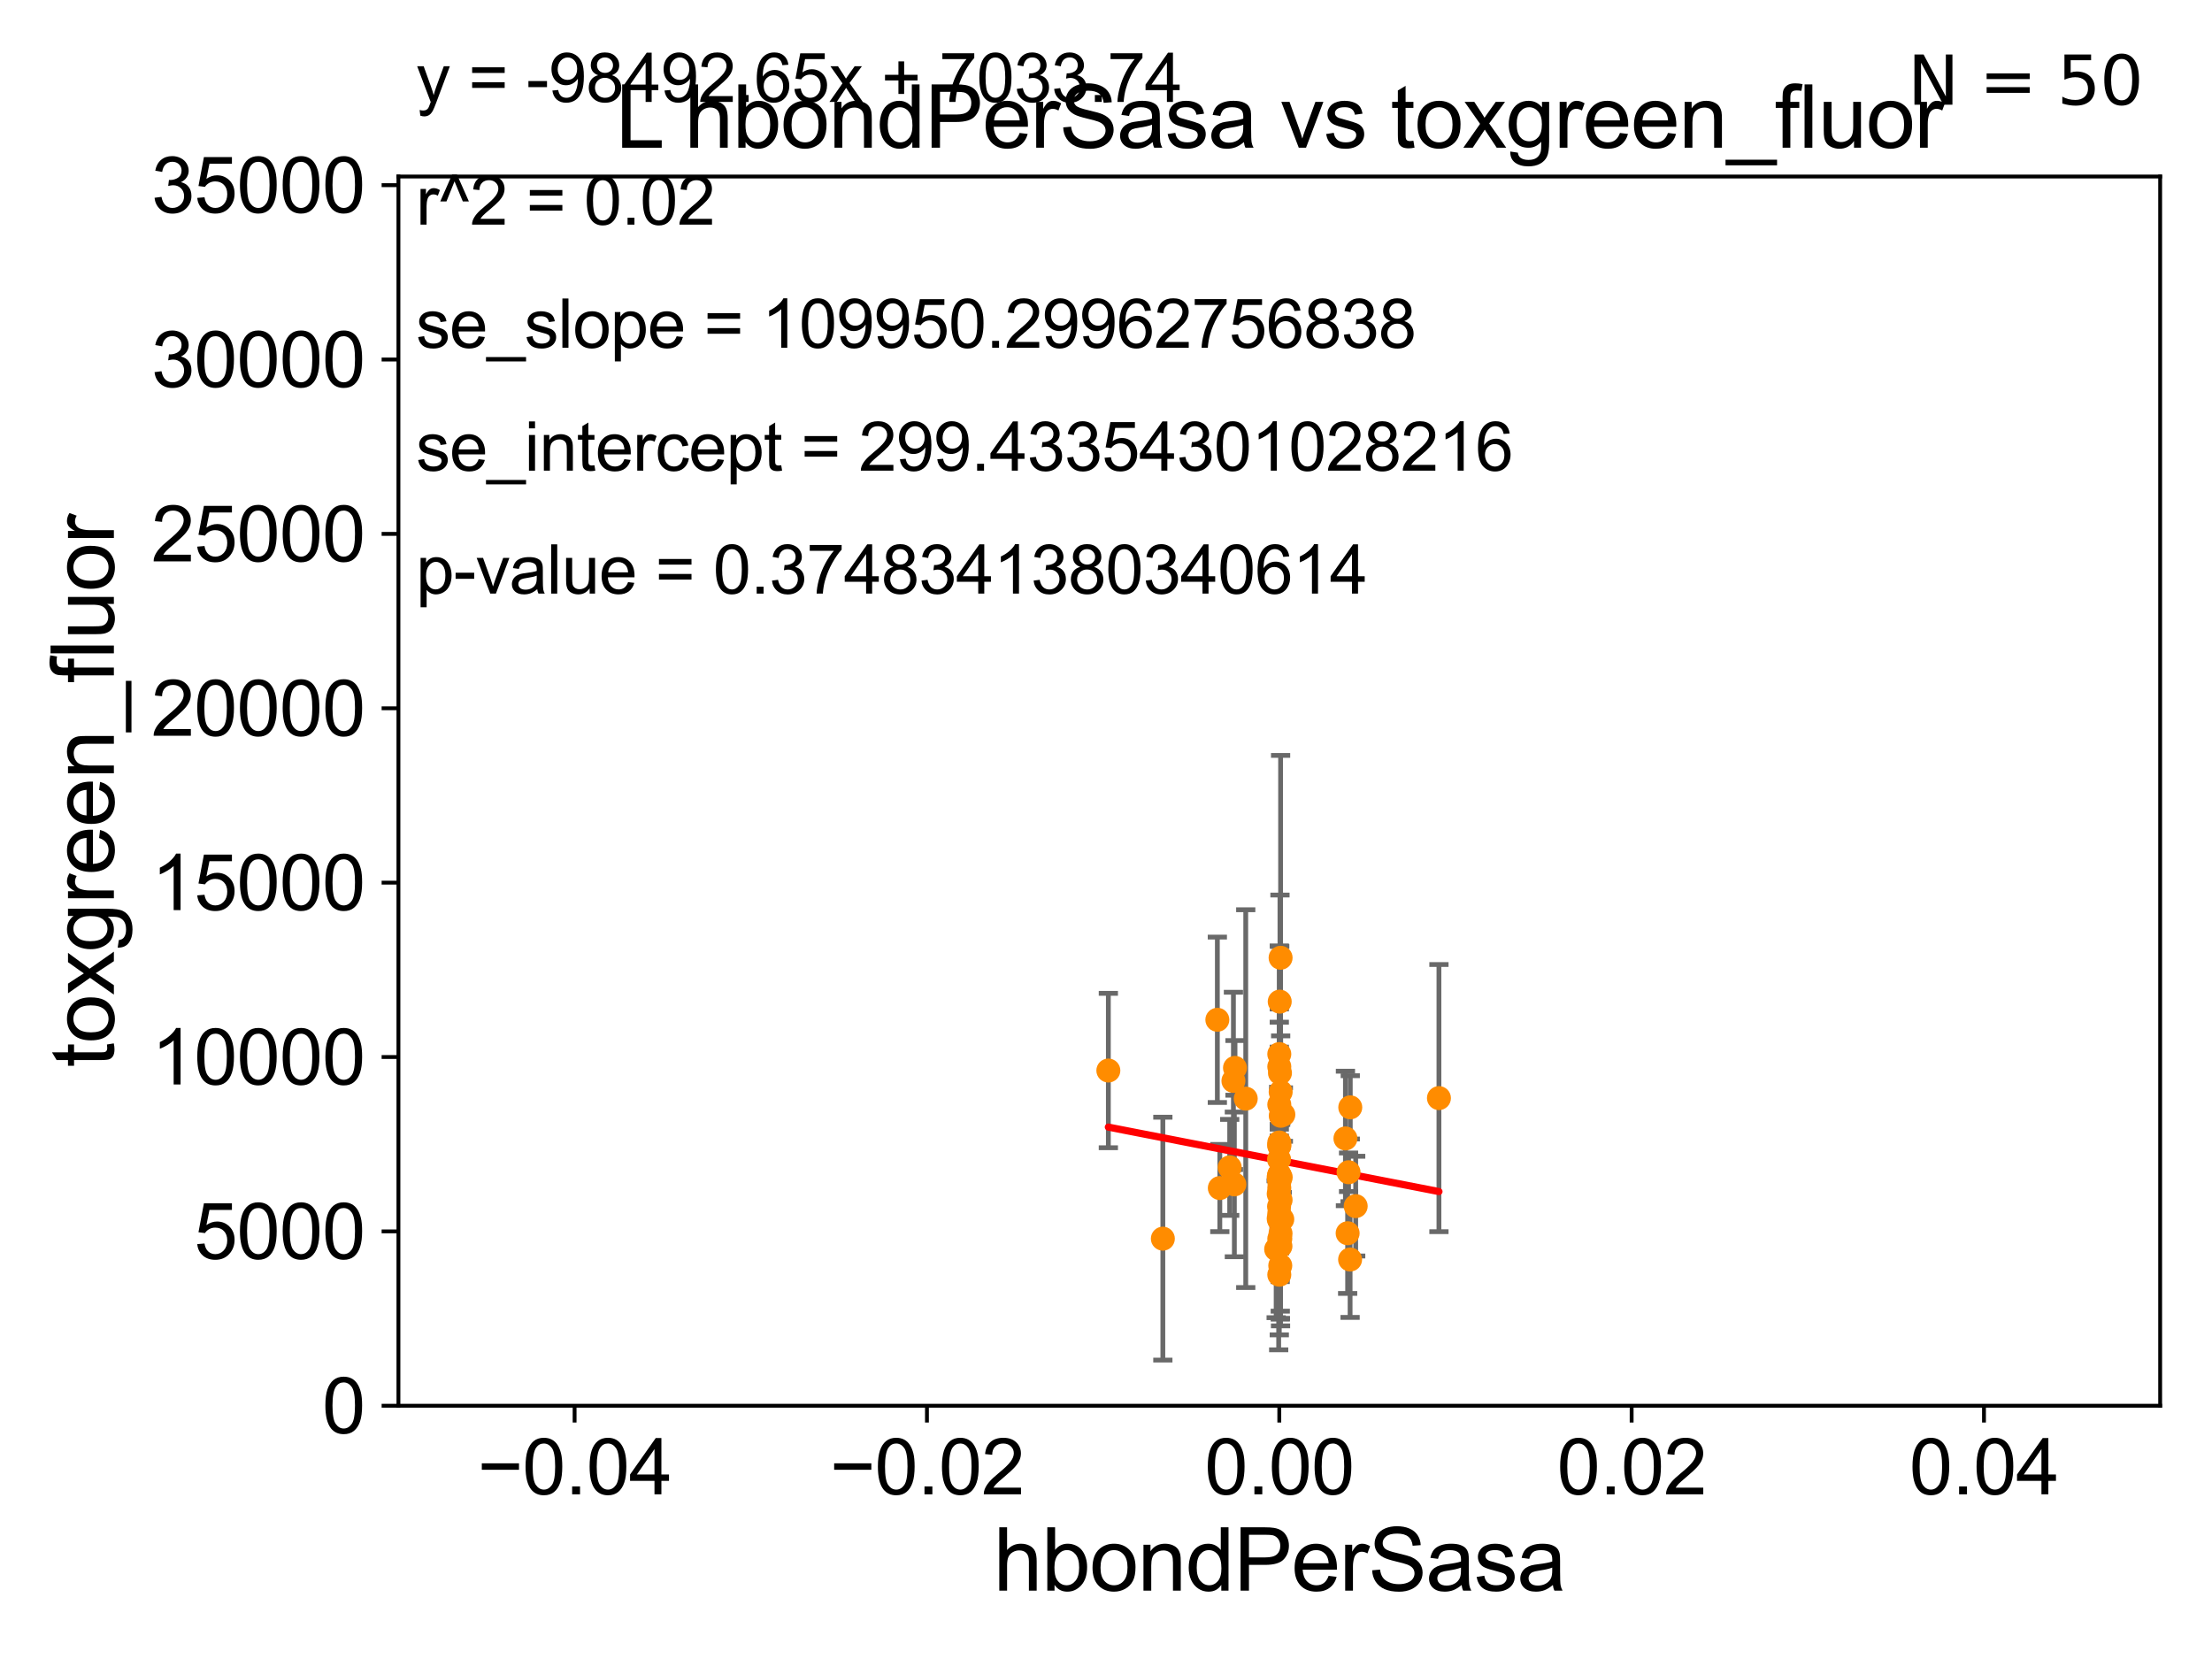 <?xml version="1.0" encoding="utf-8" standalone="no"?>
<!DOCTYPE svg PUBLIC "-//W3C//DTD SVG 1.1//EN"
  "http://www.w3.org/Graphics/SVG/1.1/DTD/svg11.dtd">
<svg xmlns:xlink="http://www.w3.org/1999/xlink" width="460.8pt" height="345.6pt" viewBox="0 0 460.8 345.6" xmlns="http://www.w3.org/2000/svg" version="1.1">
 <defs>
  <style type="text/css">*{stroke-linejoin: round; stroke-linecap: butt}</style>
 </defs>
 <g id="figure_1">
  <g id="patch_1">
   <path d="M 0 345.6 
L 460.8 345.6 
L 460.8 0 
L 0 0 
z
" style="fill: #ffffff"/>
  </g>
  <g id="axes_1">
   <g id="patch_2">
    <path d="M 83 292.84 
L 450 292.84 
L 450 36.775 
L 83 36.775 
z
" style="fill: #ffffff"/>
   </g>
   <g id="PathCollection_1">
    <defs>
     <path id="m0b1267617d" d="M 0 1.118 
C 0.297 1.118 0.581 1 0.791 0.791 
C 1 0.581 1.118 0.297 1.118 0 
C 1.118 -0.297 1 -0.581 0.791 -0.791 
C 0.581 -1 0.297 -1.118 0 -1.118 
C -0.297 -1.118 -0.581 -1 -0.791 -0.791 
C -1 -0.581 -1.118 -0.297 -1.118 0 
C -1.118 0.297 -1 0.581 -0.791 0.791 
C -0.581 1 -0.297 1.118 0 1.118 
z
" style="stroke: #ff8c00"/>
    </defs>
    <g clip-path="url(#p9adcf68c7f)">
     <use xlink:href="#m0b1267617d" x="266.685" y="254.027" style="fill: #ff8c00; stroke: #ff8c00"/>
     <use xlink:href="#m0b1267617d" x="266.368" y="245.252" style="fill: #ff8c00; stroke: #ff8c00"/>
     <use xlink:href="#m0b1267617d" x="253.596" y="212.437" style="fill: #ff8c00; stroke: #ff8c00"/>
     <use xlink:href="#m0b1267617d" x="266.588" y="208.655" style="fill: #ff8c00; stroke: #ff8c00"/>
     <use xlink:href="#m0b1267617d" x="254.11" y="247.494" style="fill: #ff8c00; stroke: #ff8c00"/>
     <use xlink:href="#m0b1267617d" x="266.504" y="244.695" style="fill: #ff8c00; stroke: #ff8c00"/>
     <use xlink:href="#m0b1267617d" x="266.805" y="232.438" style="fill: #ff8c00; stroke: #ff8c00"/>
     <use xlink:href="#m0b1267617d" x="266.704" y="263.658" style="fill: #ff8c00; stroke: #ff8c00"/>
     <use xlink:href="#m0b1267617d" x="266.5" y="265.544" style="fill: #ff8c00; stroke: #ff8c00"/>
     <use xlink:href="#m0b1267617d" x="266.733" y="259.608" style="fill: #ff8c00; stroke: #ff8c00"/>
     <use xlink:href="#m0b1267617d" x="280.93" y="244.201" style="fill: #ff8c00; stroke: #ff8c00"/>
     <use xlink:href="#m0b1267617d" x="266.787" y="227.469" style="fill: #ff8c00; stroke: #ff8c00"/>
     <use xlink:href="#m0b1267617d" x="266.5" y="230.111" style="fill: #ff8c00; stroke: #ff8c00"/>
     <use xlink:href="#m0b1267617d" x="266.5" y="247.463" style="fill: #ff8c00; stroke: #ff8c00"/>
     <use xlink:href="#m0b1267617d" x="266.641" y="223.517" style="fill: #ff8c00; stroke: #ff8c00"/>
     <use xlink:href="#m0b1267617d" x="266.772" y="199.519" style="fill: #ff8c00; stroke: #ff8c00"/>
     <use xlink:href="#m0b1267617d" x="280.738" y="256.906" style="fill: #ff8c00; stroke: #ff8c00"/>
     <use xlink:href="#m0b1267617d" x="256.945" y="225.169" style="fill: #ff8c00; stroke: #ff8c00"/>
     <use xlink:href="#m0b1267617d" x="281.286" y="230.683" style="fill: #ff8c00; stroke: #ff8c00"/>
     <use xlink:href="#m0b1267617d" x="266.5" y="238.707" style="fill: #ff8c00; stroke: #ff8c00"/>
     <use xlink:href="#m0b1267617d" x="266.71" y="258.039" style="fill: #ff8c00; stroke: #ff8c00"/>
     <use xlink:href="#m0b1267617d" x="266.5" y="238" style="fill: #ff8c00; stroke: #ff8c00"/>
     <use xlink:href="#m0b1267617d" x="257.14" y="246.729" style="fill: #ff8c00; stroke: #ff8c00"/>
     <use xlink:href="#m0b1267617d" x="281.251" y="262.381" style="fill: #ff8c00; stroke: #ff8c00"/>
     <use xlink:href="#m0b1267617d" x="282.415" y="251.259" style="fill: #ff8c00; stroke: #ff8c00"/>
     <use xlink:href="#m0b1267617d" x="280.279" y="237.16" style="fill: #ff8c00; stroke: #ff8c00"/>
     <use xlink:href="#m0b1267617d" x="256.169" y="243.186" style="fill: #ff8c00; stroke: #ff8c00"/>
     <use xlink:href="#m0b1267617d" x="266.5" y="246.213" style="fill: #ff8c00; stroke: #ff8c00"/>
     <use xlink:href="#m0b1267617d" x="266.377" y="248.698" style="fill: #ff8c00; stroke: #ff8c00"/>
     <use xlink:href="#m0b1267617d" x="259.51" y="228.867" style="fill: #ff8c00; stroke: #ff8c00"/>
     <use xlink:href="#m0b1267617d" x="299.757" y="228.754" style="fill: #ff8c00; stroke: #ff8c00"/>
     <use xlink:href="#m0b1267617d" x="266.771" y="249.974" style="fill: #ff8c00; stroke: #ff8c00"/>
     <use xlink:href="#m0b1267617d" x="266.5" y="258.081" style="fill: #ff8c00; stroke: #ff8c00"/>
     <use xlink:href="#m0b1267617d" x="267.346" y="232.181" style="fill: #ff8c00; stroke: #ff8c00"/>
     <use xlink:href="#m0b1267617d" x="242.243" y="258.035" style="fill: #ff8c00; stroke: #ff8c00"/>
     <use xlink:href="#m0b1267617d" x="266.452" y="251.34" style="fill: #ff8c00; stroke: #ff8c00"/>
     <use xlink:href="#m0b1267617d" x="266.5" y="238.555" style="fill: #ff8c00; stroke: #ff8c00"/>
     <use xlink:href="#m0b1267617d" x="266.5" y="252.795" style="fill: #ff8c00; stroke: #ff8c00"/>
     <use xlink:href="#m0b1267617d" x="266.5" y="222.208" style="fill: #ff8c00; stroke: #ff8c00"/>
     <use xlink:href="#m0b1267617d" x="230.89" y="223.011" style="fill: #ff8c00; stroke: #ff8c00"/>
     <use xlink:href="#m0b1267617d" x="266.443" y="241.519" style="fill: #ff8c00; stroke: #ff8c00"/>
     <use xlink:href="#m0b1267617d" x="266.5" y="254.221" style="fill: #ff8c00; stroke: #ff8c00"/>
     <use xlink:href="#m0b1267617d" x="266.5" y="219.585" style="fill: #ff8c00; stroke: #ff8c00"/>
     <use xlink:href="#m0b1267617d" x="266.795" y="245.247" style="fill: #ff8c00; stroke: #ff8c00"/>
     <use xlink:href="#m0b1267617d" x="266.373" y="253.843" style="fill: #ff8c00; stroke: #ff8c00"/>
     <use xlink:href="#m0b1267617d" x="266.5" y="244.726" style="fill: #ff8c00; stroke: #ff8c00"/>
     <use xlink:href="#m0b1267617d" x="257.273" y="222.462" style="fill: #ff8c00; stroke: #ff8c00"/>
     <use xlink:href="#m0b1267617d" x="267.121" y="253.998" style="fill: #ff8c00; stroke: #ff8c00"/>
     <use xlink:href="#m0b1267617d" x="265.847" y="260.235" style="fill: #ff8c00; stroke: #ff8c00"/>
     <use xlink:href="#m0b1267617d" x="266.759" y="256.952" style="fill: #ff8c00; stroke: #ff8c00"/>
    </g>
   </g>
   <g id="matplotlib.axis_1">
    <g id="xtick_1">
     <g id="line2d_1">
      <defs>
       <path id="mde9425eb9d" d="M 0 0 
L 0 3.5 
" style="stroke: #000000; stroke-width: 0.8"/>
      </defs>
      <g>
       <use xlink:href="#mde9425eb9d" x="119.7" y="292.84" style="stroke: #000000; stroke-width: 0.8"/>
      </g>
     </g>
     <g id="text_1">
      <!-- −0.04 -->
      <g transform="translate(99.459 311.293)scale(0.16 -0.16)">
       <defs>
        <path id="ArialMT-2212" d="M 3381 1997 
L 356 1997 
L 356 2522 
L 3381 2522 
L 3381 1997 
z
" transform="scale(0.016)"/>
        <path id="ArialMT-30" d="M 266 2259 
Q 266 3072 433 3567 
Q 600 4063 929 4331 
Q 1259 4600 1759 4600 
Q 2128 4600 2406 4451 
Q 2684 4303 2865 4023 
Q 3047 3744 3150 3342 
Q 3253 2941 3253 2259 
Q 3253 1453 3087 958 
Q 2922 463 2592 192 
Q 2263 -78 1759 -78 
Q 1097 -78 719 397 
Q 266 969 266 2259 
z
M 844 2259 
Q 844 1131 1108 757 
Q 1372 384 1759 384 
Q 2147 384 2411 759 
Q 2675 1134 2675 2259 
Q 2675 3391 2411 3762 
Q 2147 4134 1753 4134 
Q 1366 4134 1134 3806 
Q 844 3388 844 2259 
z
" transform="scale(0.016)"/>
        <path id="ArialMT-2e" d="M 581 0 
L 581 641 
L 1222 641 
L 1222 0 
L 581 0 
z
" transform="scale(0.016)"/>
        <path id="ArialMT-34" d="M 2069 0 
L 2069 1097 
L 81 1097 
L 81 1613 
L 2172 4581 
L 2631 4581 
L 2631 1613 
L 3250 1613 
L 3250 1097 
L 2631 1097 
L 2631 0 
L 2069 0 
z
M 2069 1613 
L 2069 3678 
L 634 1613 
L 2069 1613 
z
" transform="scale(0.016)"/>
       </defs>
       <use xlink:href="#ArialMT-2212"/>
       <use xlink:href="#ArialMT-30" x="58.398"/>
       <use xlink:href="#ArialMT-2e" x="114.014"/>
       <use xlink:href="#ArialMT-30" x="141.797"/>
       <use xlink:href="#ArialMT-34" x="197.412"/>
      </g>
     </g>
    </g>
    <g id="xtick_2">
     <g id="line2d_2">
      <g>
       <use xlink:href="#mde9425eb9d" x="193.1" y="292.84" style="stroke: #000000; stroke-width: 0.8"/>
      </g>
     </g>
     <g id="text_2">
      <!-- −0.02 -->
      <g transform="translate(172.859 311.293)scale(0.16 -0.16)">
       <defs>
        <path id="ArialMT-32" d="M 3222 541 
L 3222 0 
L 194 0 
Q 188 203 259 391 
Q 375 700 629 1000 
Q 884 1300 1366 1694 
Q 2113 2306 2375 2664 
Q 2638 3022 2638 3341 
Q 2638 3675 2398 3904 
Q 2159 4134 1775 4134 
Q 1369 4134 1125 3890 
Q 881 3647 878 3216 
L 300 3275 
Q 359 3922 746 4261 
Q 1134 4600 1788 4600 
Q 2447 4600 2831 4234 
Q 3216 3869 3216 3328 
Q 3216 3053 3103 2787 
Q 2991 2522 2730 2228 
Q 2469 1934 1863 1422 
Q 1356 997 1212 845 
Q 1069 694 975 541 
L 3222 541 
z
" transform="scale(0.016)"/>
       </defs>
       <use xlink:href="#ArialMT-2212"/>
       <use xlink:href="#ArialMT-30" x="58.398"/>
       <use xlink:href="#ArialMT-2e" x="114.014"/>
       <use xlink:href="#ArialMT-30" x="141.797"/>
       <use xlink:href="#ArialMT-32" x="197.412"/>
      </g>
     </g>
    </g>
    <g id="xtick_3">
     <g id="line2d_3">
      <g>
       <use xlink:href="#mde9425eb9d" x="266.5" y="292.84" style="stroke: #000000; stroke-width: 0.8"/>
      </g>
     </g>
     <g id="text_3">
      <!-- 0.00 -->
      <g transform="translate(250.931 311.293)scale(0.16 -0.16)">
       <use xlink:href="#ArialMT-30"/>
       <use xlink:href="#ArialMT-2e" x="55.615"/>
       <use xlink:href="#ArialMT-30" x="83.398"/>
       <use xlink:href="#ArialMT-30" x="139.014"/>
      </g>
     </g>
    </g>
    <g id="xtick_4">
     <g id="line2d_4">
      <g>
       <use xlink:href="#mde9425eb9d" x="339.9" y="292.84" style="stroke: #000000; stroke-width: 0.8"/>
      </g>
     </g>
     <g id="text_4">
      <!-- 0.02 -->
      <g transform="translate(324.331 311.293)scale(0.16 -0.16)">
       <use xlink:href="#ArialMT-30"/>
       <use xlink:href="#ArialMT-2e" x="55.615"/>
       <use xlink:href="#ArialMT-30" x="83.398"/>
       <use xlink:href="#ArialMT-32" x="139.014"/>
      </g>
     </g>
    </g>
    <g id="xtick_5">
     <g id="line2d_5">
      <g>
       <use xlink:href="#mde9425eb9d" x="413.3" y="292.84" style="stroke: #000000; stroke-width: 0.8"/>
      </g>
     </g>
     <g id="text_5">
      <!-- 0.04 -->
      <g transform="translate(397.731 311.293)scale(0.16 -0.16)">
       <use xlink:href="#ArialMT-30"/>
       <use xlink:href="#ArialMT-2e" x="55.615"/>
       <use xlink:href="#ArialMT-30" x="83.398"/>
       <use xlink:href="#ArialMT-34" x="139.014"/>
      </g>
     </g>
    </g>
    <g id="text_6">
     <!-- hbondPerSasa -->
     <g transform="translate(206.958 331.357)scale(0.18 -0.18)">
      <defs>
       <path id="ArialMT-68" d="M 422 0 
L 422 4581 
L 984 4581 
L 984 2938 
Q 1378 3394 1978 3394 
Q 2347 3394 2619 3248 
Q 2891 3103 3008 2847 
Q 3125 2591 3125 2103 
L 3125 0 
L 2563 0 
L 2563 2103 
Q 2563 2525 2380 2717 
Q 2197 2909 1863 2909 
Q 1613 2909 1392 2779 
Q 1172 2650 1078 2428 
Q 984 2206 984 1816 
L 984 0 
L 422 0 
z
" transform="scale(0.016)"/>
       <path id="ArialMT-62" d="M 941 0 
L 419 0 
L 419 4581 
L 981 4581 
L 981 2947 
Q 1338 3394 1891 3394 
Q 2197 3394 2470 3270 
Q 2744 3147 2920 2923 
Q 3097 2700 3197 2384 
Q 3297 2069 3297 1709 
Q 3297 856 2875 390 
Q 2453 -75 1863 -75 
Q 1275 -75 941 416 
L 941 0 
z
M 934 1684 
Q 934 1088 1097 822 
Q 1363 388 1816 388 
Q 2184 388 2453 708 
Q 2722 1028 2722 1663 
Q 2722 2313 2464 2622 
Q 2206 2931 1841 2931 
Q 1472 2931 1203 2611 
Q 934 2291 934 1684 
z
" transform="scale(0.016)"/>
       <path id="ArialMT-6f" d="M 213 1659 
Q 213 2581 725 3025 
Q 1153 3394 1769 3394 
Q 2453 3394 2887 2945 
Q 3322 2497 3322 1706 
Q 3322 1066 3130 698 
Q 2938 331 2570 128 
Q 2203 -75 1769 -75 
Q 1072 -75 642 372 
Q 213 819 213 1659 
z
M 791 1659 
Q 791 1022 1069 705 
Q 1347 388 1769 388 
Q 2188 388 2466 706 
Q 2744 1025 2744 1678 
Q 2744 2294 2464 2611 
Q 2184 2928 1769 2928 
Q 1347 2928 1069 2612 
Q 791 2297 791 1659 
z
" transform="scale(0.016)"/>
       <path id="ArialMT-6e" d="M 422 0 
L 422 3319 
L 928 3319 
L 928 2847 
Q 1294 3394 1984 3394 
Q 2284 3394 2536 3286 
Q 2788 3178 2913 3003 
Q 3038 2828 3088 2588 
Q 3119 2431 3119 2041 
L 3119 0 
L 2556 0 
L 2556 2019 
Q 2556 2363 2490 2533 
Q 2425 2703 2258 2804 
Q 2091 2906 1866 2906 
Q 1506 2906 1245 2678 
Q 984 2450 984 1813 
L 984 0 
L 422 0 
z
" transform="scale(0.016)"/>
       <path id="ArialMT-64" d="M 2575 0 
L 2575 419 
Q 2259 -75 1647 -75 
Q 1250 -75 917 144 
Q 584 363 401 755 
Q 219 1147 219 1656 
Q 219 2153 384 2558 
Q 550 2963 881 3178 
Q 1213 3394 1622 3394 
Q 1922 3394 2156 3267 
Q 2391 3141 2538 2938 
L 2538 4581 
L 3097 4581 
L 3097 0 
L 2575 0 
z
M 797 1656 
Q 797 1019 1065 703 
Q 1334 388 1700 388 
Q 2069 388 2326 689 
Q 2584 991 2584 1609 
Q 2584 2291 2321 2609 
Q 2059 2928 1675 2928 
Q 1300 2928 1048 2622 
Q 797 2316 797 1656 
z
" transform="scale(0.016)"/>
       <path id="ArialMT-50" d="M 494 0 
L 494 4581 
L 2222 4581 
Q 2678 4581 2919 4538 
Q 3256 4481 3484 4323 
Q 3713 4166 3852 3881 
Q 3991 3597 3991 3256 
Q 3991 2672 3619 2267 
Q 3247 1863 2275 1863 
L 1100 1863 
L 1100 0 
L 494 0 
z
M 1100 2403 
L 2284 2403 
Q 2872 2403 3119 2622 
Q 3366 2841 3366 3238 
Q 3366 3525 3220 3729 
Q 3075 3934 2838 4000 
Q 2684 4041 2272 4041 
L 1100 4041 
L 1100 2403 
z
" transform="scale(0.016)"/>
       <path id="ArialMT-65" d="M 2694 1069 
L 3275 997 
Q 3138 488 2766 206 
Q 2394 -75 1816 -75 
Q 1088 -75 661 373 
Q 234 822 234 1631 
Q 234 2469 665 2931 
Q 1097 3394 1784 3394 
Q 2450 3394 2872 2941 
Q 3294 2488 3294 1666 
Q 3294 1616 3291 1516 
L 816 1516 
Q 847 969 1125 678 
Q 1403 388 1819 388 
Q 2128 388 2347 550 
Q 2566 713 2694 1069 
z
M 847 1978 
L 2700 1978 
Q 2663 2397 2488 2606 
Q 2219 2931 1791 2931 
Q 1403 2931 1139 2672 
Q 875 2413 847 1978 
z
" transform="scale(0.016)"/>
       <path id="ArialMT-72" d="M 416 0 
L 416 3319 
L 922 3319 
L 922 2816 
Q 1116 3169 1280 3281 
Q 1444 3394 1641 3394 
Q 1925 3394 2219 3213 
L 2025 2691 
Q 1819 2813 1613 2813 
Q 1428 2813 1281 2702 
Q 1134 2591 1072 2394 
Q 978 2094 978 1738 
L 978 0 
L 416 0 
z
" transform="scale(0.016)"/>
       <path id="ArialMT-53" d="M 288 1472 
L 859 1522 
Q 900 1178 1048 958 
Q 1197 738 1509 602 
Q 1822 466 2213 466 
Q 2559 466 2825 569 
Q 3091 672 3220 851 
Q 3350 1031 3350 1244 
Q 3350 1459 3225 1620 
Q 3100 1781 2813 1891 
Q 2628 1963 1997 2114 
Q 1366 2266 1113 2400 
Q 784 2572 623 2826 
Q 463 3081 463 3397 
Q 463 3744 659 4045 
Q 856 4347 1234 4503 
Q 1613 4659 2075 4659 
Q 2584 4659 2973 4495 
Q 3363 4331 3572 4012 
Q 3781 3694 3797 3291 
L 3216 3247 
Q 3169 3681 2898 3903 
Q 2628 4125 2100 4125 
Q 1550 4125 1298 3923 
Q 1047 3722 1047 3438 
Q 1047 3191 1225 3031 
Q 1400 2872 2139 2705 
Q 2878 2538 3153 2413 
Q 3553 2228 3743 1945 
Q 3934 1663 3934 1294 
Q 3934 928 3725 604 
Q 3516 281 3123 101 
Q 2731 -78 2241 -78 
Q 1619 -78 1198 103 
Q 778 284 539 648 
Q 300 1013 288 1472 
z
" transform="scale(0.016)"/>
       <path id="ArialMT-61" d="M 2588 409 
Q 2275 144 1986 34 
Q 1697 -75 1366 -75 
Q 819 -75 525 192 
Q 231 459 231 875 
Q 231 1119 342 1320 
Q 453 1522 633 1644 
Q 813 1766 1038 1828 
Q 1203 1872 1538 1913 
Q 2219 1994 2541 2106 
Q 2544 2222 2544 2253 
Q 2544 2597 2384 2738 
Q 2169 2928 1744 2928 
Q 1347 2928 1158 2789 
Q 969 2650 878 2297 
L 328 2372 
Q 403 2725 575 2942 
Q 747 3159 1072 3276 
Q 1397 3394 1825 3394 
Q 2250 3394 2515 3294 
Q 2781 3194 2906 3042 
Q 3031 2891 3081 2659 
Q 3109 2516 3109 2141 
L 3109 1391 
Q 3109 606 3145 398 
Q 3181 191 3288 0 
L 2700 0 
Q 2613 175 2588 409 
z
M 2541 1666 
Q 2234 1541 1622 1453 
Q 1275 1403 1131 1340 
Q 988 1278 909 1158 
Q 831 1038 831 891 
Q 831 666 1001 516 
Q 1172 366 1500 366 
Q 1825 366 2078 508 
Q 2331 650 2450 897 
Q 2541 1088 2541 1459 
L 2541 1666 
z
" transform="scale(0.016)"/>
       <path id="ArialMT-73" d="M 197 991 
L 753 1078 
Q 800 744 1014 566 
Q 1228 388 1613 388 
Q 2000 388 2187 545 
Q 2375 703 2375 916 
Q 2375 1106 2209 1216 
Q 2094 1291 1634 1406 
Q 1016 1563 777 1677 
Q 538 1791 414 1992 
Q 291 2194 291 2438 
Q 291 2659 392 2848 
Q 494 3038 669 3163 
Q 800 3259 1026 3326 
Q 1253 3394 1513 3394 
Q 1903 3394 2198 3281 
Q 2494 3169 2634 2976 
Q 2775 2784 2828 2463 
L 2278 2388 
Q 2241 2644 2061 2787 
Q 1881 2931 1553 2931 
Q 1166 2931 1000 2803 
Q 834 2675 834 2503 
Q 834 2394 903 2306 
Q 972 2216 1119 2156 
Q 1203 2125 1616 2013 
Q 2213 1853 2448 1751 
Q 2684 1650 2818 1456 
Q 2953 1263 2953 975 
Q 2953 694 2789 445 
Q 2625 197 2315 61 
Q 2006 -75 1616 -75 
Q 969 -75 630 194 
Q 291 463 197 991 
z
" transform="scale(0.016)"/>
      </defs>
      <use xlink:href="#ArialMT-68"/>
      <use xlink:href="#ArialMT-62" x="55.615"/>
      <use xlink:href="#ArialMT-6f" x="111.23"/>
      <use xlink:href="#ArialMT-6e" x="166.846"/>
      <use xlink:href="#ArialMT-64" x="222.461"/>
      <use xlink:href="#ArialMT-50" x="278.076"/>
      <use xlink:href="#ArialMT-65" x="344.775"/>
      <use xlink:href="#ArialMT-72" x="400.391"/>
      <use xlink:href="#ArialMT-53" x="433.691"/>
      <use xlink:href="#ArialMT-61" x="500.391"/>
      <use xlink:href="#ArialMT-73" x="556.006"/>
      <use xlink:href="#ArialMT-61" x="606.006"/>
     </g>
    </g>
   </g>
   <g id="matplotlib.axis_2">
    <g id="ytick_1">
     <g id="line2d_6">
      <defs>
       <path id="m200f76f48f" d="M 0 0 
L -3.5 0 
" style="stroke: #000000; stroke-width: 0.8"/>
      </defs>
      <g>
       <use xlink:href="#m200f76f48f" x="83" y="292.84" style="stroke: #000000; stroke-width: 0.8"/>
      </g>
     </g>
     <g id="text_7">
      <!-- 0 -->
      <g transform="translate(67.103 298.566)scale(0.16 -0.16)">
       <use xlink:href="#ArialMT-30"/>
      </g>
     </g>
    </g>
    <g id="ytick_2">
     <g id="line2d_7">
      <g>
       <use xlink:href="#m200f76f48f" x="83" y="256.516" style="stroke: #000000; stroke-width: 0.8"/>
      </g>
     </g>
     <g id="text_8">
      <!-- 5000 -->
      <g transform="translate(40.41 262.242)scale(0.16 -0.16)">
       <defs>
        <path id="ArialMT-35" d="M 266 1200 
L 856 1250 
Q 922 819 1161 601 
Q 1400 384 1738 384 
Q 2144 384 2425 690 
Q 2706 997 2706 1503 
Q 2706 1984 2436 2262 
Q 2166 2541 1728 2541 
Q 1456 2541 1237 2417 
Q 1019 2294 894 2097 
L 366 2166 
L 809 4519 
L 3088 4519 
L 3088 3981 
L 1259 3981 
L 1013 2750 
Q 1425 3038 1878 3038 
Q 2478 3038 2890 2622 
Q 3303 2206 3303 1553 
Q 3303 931 2941 478 
Q 2500 -78 1738 -78 
Q 1113 -78 717 272 
Q 322 622 266 1200 
z
" transform="scale(0.016)"/>
       </defs>
       <use xlink:href="#ArialMT-35"/>
       <use xlink:href="#ArialMT-30" x="55.615"/>
       <use xlink:href="#ArialMT-30" x="111.23"/>
       <use xlink:href="#ArialMT-30" x="166.846"/>
      </g>
     </g>
    </g>
    <g id="ytick_3">
     <g id="line2d_8">
      <g>
       <use xlink:href="#m200f76f48f" x="83" y="220.192" style="stroke: #000000; stroke-width: 0.8"/>
      </g>
     </g>
     <g id="text_9">
      <!-- 10000 -->
      <g transform="translate(31.512 225.918)scale(0.16 -0.16)">
       <defs>
        <path id="ArialMT-31" d="M 2384 0 
L 1822 0 
L 1822 3584 
Q 1619 3391 1289 3197 
Q 959 3003 697 2906 
L 697 3450 
Q 1169 3672 1522 3987 
Q 1875 4303 2022 4600 
L 2384 4600 
L 2384 0 
z
" transform="scale(0.016)"/>
       </defs>
       <use xlink:href="#ArialMT-31"/>
       <use xlink:href="#ArialMT-30" x="55.615"/>
       <use xlink:href="#ArialMT-30" x="111.23"/>
       <use xlink:href="#ArialMT-30" x="166.846"/>
       <use xlink:href="#ArialMT-30" x="222.461"/>
      </g>
     </g>
    </g>
    <g id="ytick_4">
     <g id="line2d_9">
      <g>
       <use xlink:href="#m200f76f48f" x="83" y="183.867" style="stroke: #000000; stroke-width: 0.8"/>
      </g>
     </g>
     <g id="text_10">
      <!-- 15000 -->
      <g transform="translate(31.512 189.594)scale(0.16 -0.16)">
       <use xlink:href="#ArialMT-31"/>
       <use xlink:href="#ArialMT-35" x="55.615"/>
       <use xlink:href="#ArialMT-30" x="111.23"/>
       <use xlink:href="#ArialMT-30" x="166.846"/>
       <use xlink:href="#ArialMT-30" x="222.461"/>
      </g>
     </g>
    </g>
    <g id="ytick_5">
     <g id="line2d_10">
      <g>
       <use xlink:href="#m200f76f48f" x="83" y="147.543" style="stroke: #000000; stroke-width: 0.8"/>
      </g>
     </g>
     <g id="text_11">
      <!-- 20000 -->
      <g transform="translate(31.512 153.27)scale(0.16 -0.16)">
       <use xlink:href="#ArialMT-32"/>
       <use xlink:href="#ArialMT-30" x="55.615"/>
       <use xlink:href="#ArialMT-30" x="111.23"/>
       <use xlink:href="#ArialMT-30" x="166.846"/>
       <use xlink:href="#ArialMT-30" x="222.461"/>
      </g>
     </g>
    </g>
    <g id="ytick_6">
     <g id="line2d_11">
      <g>
       <use xlink:href="#m200f76f48f" x="83" y="111.219" style="stroke: #000000; stroke-width: 0.8"/>
      </g>
     </g>
     <g id="text_12">
      <!-- 25000 -->
      <g transform="translate(31.512 116.945)scale(0.16 -0.16)">
       <use xlink:href="#ArialMT-32"/>
       <use xlink:href="#ArialMT-35" x="55.615"/>
       <use xlink:href="#ArialMT-30" x="111.23"/>
       <use xlink:href="#ArialMT-30" x="166.846"/>
       <use xlink:href="#ArialMT-30" x="222.461"/>
      </g>
     </g>
    </g>
    <g id="ytick_7">
     <g id="line2d_12">
      <g>
       <use xlink:href="#m200f76f48f" x="83" y="74.895" style="stroke: #000000; stroke-width: 0.8"/>
      </g>
     </g>
     <g id="text_13">
      <!-- 30000 -->
      <g transform="translate(31.512 80.621)scale(0.16 -0.16)">
       <defs>
        <path id="ArialMT-33" d="M 269 1209 
L 831 1284 
Q 928 806 1161 595 
Q 1394 384 1728 384 
Q 2125 384 2398 659 
Q 2672 934 2672 1341 
Q 2672 1728 2419 1979 
Q 2166 2231 1775 2231 
Q 1616 2231 1378 2169 
L 1441 2663 
Q 1497 2656 1531 2656 
Q 1891 2656 2178 2843 
Q 2466 3031 2466 3422 
Q 2466 3731 2256 3934 
Q 2047 4138 1716 4138 
Q 1388 4138 1169 3931 
Q 950 3725 888 3313 
L 325 3413 
Q 428 3978 793 4289 
Q 1159 4600 1703 4600 
Q 2078 4600 2393 4439 
Q 2709 4278 2876 4000 
Q 3044 3722 3044 3409 
Q 3044 3113 2884 2869 
Q 2725 2625 2413 2481 
Q 2819 2388 3044 2092 
Q 3269 1797 3269 1353 
Q 3269 753 2831 336 
Q 2394 -81 1725 -81 
Q 1122 -81 723 278 
Q 325 638 269 1209 
z
" transform="scale(0.016)"/>
       </defs>
       <use xlink:href="#ArialMT-33"/>
       <use xlink:href="#ArialMT-30" x="55.615"/>
       <use xlink:href="#ArialMT-30" x="111.23"/>
       <use xlink:href="#ArialMT-30" x="166.846"/>
       <use xlink:href="#ArialMT-30" x="222.461"/>
      </g>
     </g>
    </g>
    <g id="ytick_8">
     <g id="line2d_13">
      <g>
       <use xlink:href="#m200f76f48f" x="83" y="38.571" style="stroke: #000000; stroke-width: 0.8"/>
      </g>
     </g>
     <g id="text_14">
      <!-- 35000 -->
      <g transform="translate(31.512 44.297)scale(0.16 -0.16)">
       <use xlink:href="#ArialMT-33"/>
       <use xlink:href="#ArialMT-35" x="55.615"/>
       <use xlink:href="#ArialMT-30" x="111.23"/>
       <use xlink:href="#ArialMT-30" x="166.846"/>
       <use xlink:href="#ArialMT-30" x="222.461"/>
      </g>
     </g>
    </g>
    <g id="text_15">
     <!-- toxgreen_fluor -->
     <g transform="translate(23.724 222.34)rotate(-90)scale(0.18 -0.18)">
      <defs>
       <path id="ArialMT-74" d="M 1650 503 
L 1731 6 
Q 1494 -44 1306 -44 
Q 1000 -44 831 53 
Q 663 150 594 308 
Q 525 466 525 972 
L 525 2881 
L 113 2881 
L 113 3319 
L 525 3319 
L 525 4141 
L 1084 4478 
L 1084 3319 
L 1650 3319 
L 1650 2881 
L 1084 2881 
L 1084 941 
Q 1084 700 1114 631 
Q 1144 563 1211 522 
Q 1278 481 1403 481 
Q 1497 481 1650 503 
z
" transform="scale(0.016)"/>
       <path id="ArialMT-78" d="M 47 0 
L 1259 1725 
L 138 3319 
L 841 3319 
L 1350 2541 
Q 1494 2319 1581 2169 
Q 1719 2375 1834 2534 
L 2394 3319 
L 3066 3319 
L 1919 1756 
L 3153 0 
L 2463 0 
L 1781 1031 
L 1600 1309 
L 728 0 
L 47 0 
z
" transform="scale(0.016)"/>
       <path id="ArialMT-67" d="M 319 -275 
L 866 -356 
Q 900 -609 1056 -725 
Q 1266 -881 1628 -881 
Q 2019 -881 2231 -725 
Q 2444 -569 2519 -288 
Q 2563 -116 2559 434 
Q 2191 0 1641 0 
Q 956 0 581 494 
Q 206 988 206 1678 
Q 206 2153 378 2554 
Q 550 2956 876 3175 
Q 1203 3394 1644 3394 
Q 2231 3394 2613 2919 
L 2613 3319 
L 3131 3319 
L 3131 450 
Q 3131 -325 2973 -648 
Q 2816 -972 2473 -1159 
Q 2131 -1347 1631 -1347 
Q 1038 -1347 672 -1080 
Q 306 -813 319 -275 
z
M 784 1719 
Q 784 1066 1043 766 
Q 1303 466 1694 466 
Q 2081 466 2343 764 
Q 2606 1063 2606 1700 
Q 2606 2309 2336 2618 
Q 2066 2928 1684 2928 
Q 1309 2928 1046 2623 
Q 784 2319 784 1719 
z
" transform="scale(0.016)"/>
       <path id="ArialMT-5f" d="M -97 -1272 
L -97 -866 
L 3631 -866 
L 3631 -1272 
L -97 -1272 
z
" transform="scale(0.016)"/>
       <path id="ArialMT-66" d="M 556 0 
L 556 2881 
L 59 2881 
L 59 3319 
L 556 3319 
L 556 3672 
Q 556 4006 616 4169 
Q 697 4388 901 4523 
Q 1106 4659 1475 4659 
Q 1713 4659 2000 4603 
L 1916 4113 
Q 1741 4144 1584 4144 
Q 1328 4144 1222 4034 
Q 1116 3925 1116 3625 
L 1116 3319 
L 1763 3319 
L 1763 2881 
L 1116 2881 
L 1116 0 
L 556 0 
z
" transform="scale(0.016)"/>
       <path id="ArialMT-6c" d="M 409 0 
L 409 4581 
L 972 4581 
L 972 0 
L 409 0 
z
" transform="scale(0.016)"/>
       <path id="ArialMT-75" d="M 2597 0 
L 2597 488 
Q 2209 -75 1544 -75 
Q 1250 -75 995 37 
Q 741 150 617 320 
Q 494 491 444 738 
Q 409 903 409 1263 
L 409 3319 
L 972 3319 
L 972 1478 
Q 972 1038 1006 884 
Q 1059 663 1231 536 
Q 1403 409 1656 409 
Q 1909 409 2131 539 
Q 2353 669 2445 892 
Q 2538 1116 2538 1541 
L 2538 3319 
L 3100 3319 
L 3100 0 
L 2597 0 
z
" transform="scale(0.016)"/>
      </defs>
      <use xlink:href="#ArialMT-74"/>
      <use xlink:href="#ArialMT-6f" x="27.783"/>
      <use xlink:href="#ArialMT-78" x="83.398"/>
      <use xlink:href="#ArialMT-67" x="133.398"/>
      <use xlink:href="#ArialMT-72" x="189.014"/>
      <use xlink:href="#ArialMT-65" x="222.314"/>
      <use xlink:href="#ArialMT-65" x="277.93"/>
      <use xlink:href="#ArialMT-6e" x="333.545"/>
      <use xlink:href="#ArialMT-5f" x="389.16"/>
      <use xlink:href="#ArialMT-66" x="444.775"/>
      <use xlink:href="#ArialMT-6c" x="472.559"/>
      <use xlink:href="#ArialMT-75" x="494.775"/>
      <use xlink:href="#ArialMT-6f" x="550.391"/>
      <use xlink:href="#ArialMT-72" x="606.006"/>
     </g>
    </g>
   </g>
   <g id="LineCollection_1">
    <path d="M 266.685 266.983 
L 266.685 241.07 
" clip-path="url(#p9adcf68c7f)" style="fill: none; stroke: #696969"/>
    <path d="M 266.368 252.571 
L 266.368 237.932 
" clip-path="url(#p9adcf68c7f)" style="fill: none; stroke: #696969"/>
    <path d="M 253.596 229.665 
L 253.596 195.21 
" clip-path="url(#p9adcf68c7f)" style="fill: none; stroke: #696969"/>
    <path d="M 266.588 220.134 
L 266.588 197.176 
" clip-path="url(#p9adcf68c7f)" style="fill: none; stroke: #696969"/>
    <path d="M 254.11 256.575 
L 254.11 238.412 
" clip-path="url(#p9adcf68c7f)" style="fill: none; stroke: #696969"/>
    <path d="M 266.504 256.341 
L 266.504 233.048 
" clip-path="url(#p9adcf68c7f)" style="fill: none; stroke: #696969"/>
    <path d="M 266.805 241.415 
L 266.805 223.461 
" clip-path="url(#p9adcf68c7f)" style="fill: none; stroke: #696969"/>
    <path d="M 266.704 273.139 
L 266.704 254.176 
" clip-path="url(#p9adcf68c7f)" style="fill: none; stroke: #696969"/>
    <path d="M 266.5 278.078 
L 266.5 253.01 
" clip-path="url(#p9adcf68c7f)" style="fill: none; stroke: #696969"/>
    <path d="M 266.733 274.629 
L 266.733 244.588 
" clip-path="url(#p9adcf68c7f)" style="fill: none; stroke: #696969"/>
    <path d="M 280.93 248.219 
L 280.93 240.183 
" clip-path="url(#p9adcf68c7f)" style="fill: none; stroke: #696969"/>
    <path d="M 266.787 239.139 
L 266.787 215.799 
" clip-path="url(#p9adcf68c7f)" style="fill: none; stroke: #696969"/>
    <path d="M 266.5 247.286 
L 266.5 212.937 
" clip-path="url(#p9adcf68c7f)" style="fill: none; stroke: #696969"/>
    <path d="M 266.5 260.564 
L 266.5 234.362 
" clip-path="url(#p9adcf68c7f)" style="fill: none; stroke: #696969"/>
    <path d="M 266.641 260.583 
L 266.641 186.451 
" clip-path="url(#p9adcf68c7f)" style="fill: none; stroke: #696969"/>
    <path d="M 266.772 241.67 
L 266.772 157.368 
" clip-path="url(#p9adcf68c7f)" style="fill: none; stroke: #696969"/>
    <path d="M 280.738 269.448 
L 280.738 244.363 
" clip-path="url(#p9adcf68c7f)" style="fill: none; stroke: #696969"/>
    <path d="M 256.945 243.634 
L 256.945 206.704 
" clip-path="url(#p9adcf68c7f)" style="fill: none; stroke: #696969"/>
    <path d="M 281.286 237.276 
L 281.286 224.09 
" clip-path="url(#p9adcf68c7f)" style="fill: none; stroke: #696969"/>
    <path d="M 266.5 250.635 
L 266.5 226.78 
" clip-path="url(#p9adcf68c7f)" style="fill: none; stroke: #696969"/>
    <path d="M 266.71 274.796 
L 266.71 241.283 
" clip-path="url(#p9adcf68c7f)" style="fill: none; stroke: #696969"/>
    <path d="M 266.5 252.495 
L 266.5 223.504 
" clip-path="url(#p9adcf68c7f)" style="fill: none; stroke: #696969"/>
    <path d="M 257.14 261.8 
L 257.14 231.658 
" clip-path="url(#p9adcf68c7f)" style="fill: none; stroke: #696969"/>
    <path d="M 281.251 274.44 
L 281.251 250.322 
" clip-path="url(#p9adcf68c7f)" style="fill: none; stroke: #696969"/>
    <path d="M 282.415 261.648 
L 282.415 240.87 
" clip-path="url(#p9adcf68c7f)" style="fill: none; stroke: #696969"/>
    <path d="M 280.279 251.168 
L 280.279 223.152 
" clip-path="url(#p9adcf68c7f)" style="fill: none; stroke: #696969"/>
    <path d="M 256.169 253.181 
L 256.169 233.191 
" clip-path="url(#p9adcf68c7f)" style="fill: none; stroke: #696969"/>
    <path d="M 266.5 257.2 
L 266.5 235.226 
" clip-path="url(#p9adcf68c7f)" style="fill: none; stroke: #696969"/>
    <path d="M 266.377 253.374 
L 266.377 244.022 
" clip-path="url(#p9adcf68c7f)" style="fill: none; stroke: #696969"/>
    <path d="M 259.51 268.214 
L 259.51 189.519 
" clip-path="url(#p9adcf68c7f)" style="fill: none; stroke: #696969"/>
    <path d="M 299.757 256.579 
L 299.757 200.929 
" clip-path="url(#p9adcf68c7f)" style="fill: none; stroke: #696969"/>
    <path d="M 266.771 265.704 
L 266.771 234.245 
" clip-path="url(#p9adcf68c7f)" style="fill: none; stroke: #696969"/>
    <path d="M 266.5 261.055 
L 266.5 255.107 
" clip-path="url(#p9adcf68c7f)" style="fill: none; stroke: #696969"/>
    <path d="M 267.346 237.749 
L 267.346 226.614 
" clip-path="url(#p9adcf68c7f)" style="fill: none; stroke: #696969"/>
    <path d="M 242.243 283.334 
L 242.243 232.736 
" clip-path="url(#p9adcf68c7f)" style="fill: none; stroke: #696969"/>
    <path d="M 266.452 265.013 
L 266.452 237.668 
" clip-path="url(#p9adcf68c7f)" style="fill: none; stroke: #696969"/>
    <path d="M 266.5 258.981 
L 266.5 218.13 
" clip-path="url(#p9adcf68c7f)" style="fill: none; stroke: #696969"/>
    <path d="M 266.5 258.758 
L 266.5 246.832 
" clip-path="url(#p9adcf68c7f)" style="fill: none; stroke: #696969"/>
    <path d="M 266.5 234.227 
L 266.5 210.188 
" clip-path="url(#p9adcf68c7f)" style="fill: none; stroke: #696969"/>
    <path d="M 230.89 239.093 
L 230.89 206.928 
" clip-path="url(#p9adcf68c7f)" style="fill: none; stroke: #696969"/>
    <path d="M 266.443 256.086 
L 266.443 226.952 
" clip-path="url(#p9adcf68c7f)" style="fill: none; stroke: #696969"/>
    <path d="M 266.5 264.43 
L 266.5 244.011 
" clip-path="url(#p9adcf68c7f)" style="fill: none; stroke: #696969"/>
    <path d="M 266.5 242.124 
L 266.5 197.045 
" clip-path="url(#p9adcf68c7f)" style="fill: none; stroke: #696969"/>
    <path d="M 266.795 256.588 
L 266.795 233.905 
" clip-path="url(#p9adcf68c7f)" style="fill: none; stroke: #696969"/>
    <path d="M 266.373 281.193 
L 266.373 226.493 
" clip-path="url(#p9adcf68c7f)" style="fill: none; stroke: #696969"/>
    <path d="M 266.5 252.803 
L 266.5 236.648 
" clip-path="url(#p9adcf68c7f)" style="fill: none; stroke: #696969"/>
    <path d="M 257.273 228.153 
L 257.273 216.77 
" clip-path="url(#p9adcf68c7f)" style="fill: none; stroke: #696969"/>
    <path d="M 267.121 259.601 
L 267.121 248.395 
" clip-path="url(#p9adcf68c7f)" style="fill: none; stroke: #696969"/>
    <path d="M 265.847 274.491 
L 265.847 245.979 
" clip-path="url(#p9adcf68c7f)" style="fill: none; stroke: #696969"/>
    <path d="M 266.759 276.201 
L 266.759 237.704 
" clip-path="url(#p9adcf68c7f)" style="fill: none; stroke: #696969"/>
   </g>
   <g id="line2d_14">
    <defs>
     <path id="mbea9c4b3cd" d="M 2 0 
L -2 -0 
" style="stroke: #696969"/>
    </defs>
    <g clip-path="url(#p9adcf68c7f)">
     <use xlink:href="#mbea9c4b3cd" x="266.685" y="266.983" style="fill: #696969; stroke: #696969"/>
     <use xlink:href="#mbea9c4b3cd" x="266.368" y="252.571" style="fill: #696969; stroke: #696969"/>
     <use xlink:href="#mbea9c4b3cd" x="253.596" y="229.665" style="fill: #696969; stroke: #696969"/>
     <use xlink:href="#mbea9c4b3cd" x="266.588" y="220.134" style="fill: #696969; stroke: #696969"/>
     <use xlink:href="#mbea9c4b3cd" x="254.11" y="256.575" style="fill: #696969; stroke: #696969"/>
     <use xlink:href="#mbea9c4b3cd" x="266.504" y="256.341" style="fill: #696969; stroke: #696969"/>
     <use xlink:href="#mbea9c4b3cd" x="266.805" y="241.415" style="fill: #696969; stroke: #696969"/>
     <use xlink:href="#mbea9c4b3cd" x="266.704" y="273.139" style="fill: #696969; stroke: #696969"/>
     <use xlink:href="#mbea9c4b3cd" x="266.5" y="278.078" style="fill: #696969; stroke: #696969"/>
     <use xlink:href="#mbea9c4b3cd" x="266.733" y="274.629" style="fill: #696969; stroke: #696969"/>
     <use xlink:href="#mbea9c4b3cd" x="280.93" y="248.219" style="fill: #696969; stroke: #696969"/>
     <use xlink:href="#mbea9c4b3cd" x="266.787" y="239.139" style="fill: #696969; stroke: #696969"/>
     <use xlink:href="#mbea9c4b3cd" x="266.5" y="247.286" style="fill: #696969; stroke: #696969"/>
     <use xlink:href="#mbea9c4b3cd" x="266.5" y="260.564" style="fill: #696969; stroke: #696969"/>
     <use xlink:href="#mbea9c4b3cd" x="266.641" y="260.583" style="fill: #696969; stroke: #696969"/>
     <use xlink:href="#mbea9c4b3cd" x="266.772" y="241.67" style="fill: #696969; stroke: #696969"/>
     <use xlink:href="#mbea9c4b3cd" x="280.738" y="269.448" style="fill: #696969; stroke: #696969"/>
     <use xlink:href="#mbea9c4b3cd" x="256.945" y="243.634" style="fill: #696969; stroke: #696969"/>
     <use xlink:href="#mbea9c4b3cd" x="281.286" y="237.276" style="fill: #696969; stroke: #696969"/>
     <use xlink:href="#mbea9c4b3cd" x="266.5" y="250.635" style="fill: #696969; stroke: #696969"/>
     <use xlink:href="#mbea9c4b3cd" x="266.71" y="274.796" style="fill: #696969; stroke: #696969"/>
     <use xlink:href="#mbea9c4b3cd" x="266.5" y="252.495" style="fill: #696969; stroke: #696969"/>
     <use xlink:href="#mbea9c4b3cd" x="257.14" y="261.8" style="fill: #696969; stroke: #696969"/>
     <use xlink:href="#mbea9c4b3cd" x="281.251" y="274.44" style="fill: #696969; stroke: #696969"/>
     <use xlink:href="#mbea9c4b3cd" x="282.415" y="261.648" style="fill: #696969; stroke: #696969"/>
     <use xlink:href="#mbea9c4b3cd" x="280.279" y="251.168" style="fill: #696969; stroke: #696969"/>
     <use xlink:href="#mbea9c4b3cd" x="256.169" y="253.181" style="fill: #696969; stroke: #696969"/>
     <use xlink:href="#mbea9c4b3cd" x="266.5" y="257.2" style="fill: #696969; stroke: #696969"/>
     <use xlink:href="#mbea9c4b3cd" x="266.377" y="253.374" style="fill: #696969; stroke: #696969"/>
     <use xlink:href="#mbea9c4b3cd" x="259.51" y="268.214" style="fill: #696969; stroke: #696969"/>
     <use xlink:href="#mbea9c4b3cd" x="299.757" y="256.579" style="fill: #696969; stroke: #696969"/>
     <use xlink:href="#mbea9c4b3cd" x="266.771" y="265.704" style="fill: #696969; stroke: #696969"/>
     <use xlink:href="#mbea9c4b3cd" x="266.5" y="261.055" style="fill: #696969; stroke: #696969"/>
     <use xlink:href="#mbea9c4b3cd" x="267.346" y="237.749" style="fill: #696969; stroke: #696969"/>
     <use xlink:href="#mbea9c4b3cd" x="242.243" y="283.334" style="fill: #696969; stroke: #696969"/>
     <use xlink:href="#mbea9c4b3cd" x="266.452" y="265.013" style="fill: #696969; stroke: #696969"/>
     <use xlink:href="#mbea9c4b3cd" x="266.5" y="258.981" style="fill: #696969; stroke: #696969"/>
     <use xlink:href="#mbea9c4b3cd" x="266.5" y="258.758" style="fill: #696969; stroke: #696969"/>
     <use xlink:href="#mbea9c4b3cd" x="266.5" y="234.227" style="fill: #696969; stroke: #696969"/>
     <use xlink:href="#mbea9c4b3cd" x="230.89" y="239.093" style="fill: #696969; stroke: #696969"/>
     <use xlink:href="#mbea9c4b3cd" x="266.443" y="256.086" style="fill: #696969; stroke: #696969"/>
     <use xlink:href="#mbea9c4b3cd" x="266.5" y="264.43" style="fill: #696969; stroke: #696969"/>
     <use xlink:href="#mbea9c4b3cd" x="266.5" y="242.124" style="fill: #696969; stroke: #696969"/>
     <use xlink:href="#mbea9c4b3cd" x="266.795" y="256.588" style="fill: #696969; stroke: #696969"/>
     <use xlink:href="#mbea9c4b3cd" x="266.373" y="281.193" style="fill: #696969; stroke: #696969"/>
     <use xlink:href="#mbea9c4b3cd" x="266.5" y="252.803" style="fill: #696969; stroke: #696969"/>
     <use xlink:href="#mbea9c4b3cd" x="257.273" y="228.153" style="fill: #696969; stroke: #696969"/>
     <use xlink:href="#mbea9c4b3cd" x="267.121" y="259.601" style="fill: #696969; stroke: #696969"/>
     <use xlink:href="#mbea9c4b3cd" x="265.847" y="274.491" style="fill: #696969; stroke: #696969"/>
     <use xlink:href="#mbea9c4b3cd" x="266.759" y="276.201" style="fill: #696969; stroke: #696969"/>
    </g>
   </g>
   <g id="line2d_15">
    <g clip-path="url(#p9adcf68c7f)">
     <use xlink:href="#mbea9c4b3cd" x="266.685" y="241.07" style="fill: #696969; stroke: #696969"/>
     <use xlink:href="#mbea9c4b3cd" x="266.368" y="237.932" style="fill: #696969; stroke: #696969"/>
     <use xlink:href="#mbea9c4b3cd" x="253.596" y="195.21" style="fill: #696969; stroke: #696969"/>
     <use xlink:href="#mbea9c4b3cd" x="266.588" y="197.176" style="fill: #696969; stroke: #696969"/>
     <use xlink:href="#mbea9c4b3cd" x="254.11" y="238.412" style="fill: #696969; stroke: #696969"/>
     <use xlink:href="#mbea9c4b3cd" x="266.504" y="233.048" style="fill: #696969; stroke: #696969"/>
     <use xlink:href="#mbea9c4b3cd" x="266.805" y="223.461" style="fill: #696969; stroke: #696969"/>
     <use xlink:href="#mbea9c4b3cd" x="266.704" y="254.176" style="fill: #696969; stroke: #696969"/>
     <use xlink:href="#mbea9c4b3cd" x="266.5" y="253.01" style="fill: #696969; stroke: #696969"/>
     <use xlink:href="#mbea9c4b3cd" x="266.733" y="244.588" style="fill: #696969; stroke: #696969"/>
     <use xlink:href="#mbea9c4b3cd" x="280.93" y="240.183" style="fill: #696969; stroke: #696969"/>
     <use xlink:href="#mbea9c4b3cd" x="266.787" y="215.799" style="fill: #696969; stroke: #696969"/>
     <use xlink:href="#mbea9c4b3cd" x="266.5" y="212.937" style="fill: #696969; stroke: #696969"/>
     <use xlink:href="#mbea9c4b3cd" x="266.5" y="234.362" style="fill: #696969; stroke: #696969"/>
     <use xlink:href="#mbea9c4b3cd" x="266.641" y="186.451" style="fill: #696969; stroke: #696969"/>
     <use xlink:href="#mbea9c4b3cd" x="266.772" y="157.368" style="fill: #696969; stroke: #696969"/>
     <use xlink:href="#mbea9c4b3cd" x="280.738" y="244.363" style="fill: #696969; stroke: #696969"/>
     <use xlink:href="#mbea9c4b3cd" x="256.945" y="206.704" style="fill: #696969; stroke: #696969"/>
     <use xlink:href="#mbea9c4b3cd" x="281.286" y="224.09" style="fill: #696969; stroke: #696969"/>
     <use xlink:href="#mbea9c4b3cd" x="266.5" y="226.78" style="fill: #696969; stroke: #696969"/>
     <use xlink:href="#mbea9c4b3cd" x="266.71" y="241.283" style="fill: #696969; stroke: #696969"/>
     <use xlink:href="#mbea9c4b3cd" x="266.5" y="223.504" style="fill: #696969; stroke: #696969"/>
     <use xlink:href="#mbea9c4b3cd" x="257.14" y="231.658" style="fill: #696969; stroke: #696969"/>
     <use xlink:href="#mbea9c4b3cd" x="281.251" y="250.322" style="fill: #696969; stroke: #696969"/>
     <use xlink:href="#mbea9c4b3cd" x="282.415" y="240.87" style="fill: #696969; stroke: #696969"/>
     <use xlink:href="#mbea9c4b3cd" x="280.279" y="223.152" style="fill: #696969; stroke: #696969"/>
     <use xlink:href="#mbea9c4b3cd" x="256.169" y="233.191" style="fill: #696969; stroke: #696969"/>
     <use xlink:href="#mbea9c4b3cd" x="266.5" y="235.226" style="fill: #696969; stroke: #696969"/>
     <use xlink:href="#mbea9c4b3cd" x="266.377" y="244.022" style="fill: #696969; stroke: #696969"/>
     <use xlink:href="#mbea9c4b3cd" x="259.51" y="189.519" style="fill: #696969; stroke: #696969"/>
     <use xlink:href="#mbea9c4b3cd" x="299.757" y="200.929" style="fill: #696969; stroke: #696969"/>
     <use xlink:href="#mbea9c4b3cd" x="266.771" y="234.245" style="fill: #696969; stroke: #696969"/>
     <use xlink:href="#mbea9c4b3cd" x="266.5" y="255.107" style="fill: #696969; stroke: #696969"/>
     <use xlink:href="#mbea9c4b3cd" x="267.346" y="226.614" style="fill: #696969; stroke: #696969"/>
     <use xlink:href="#mbea9c4b3cd" x="242.243" y="232.736" style="fill: #696969; stroke: #696969"/>
     <use xlink:href="#mbea9c4b3cd" x="266.452" y="237.668" style="fill: #696969; stroke: #696969"/>
     <use xlink:href="#mbea9c4b3cd" x="266.5" y="218.13" style="fill: #696969; stroke: #696969"/>
     <use xlink:href="#mbea9c4b3cd" x="266.5" y="246.832" style="fill: #696969; stroke: #696969"/>
     <use xlink:href="#mbea9c4b3cd" x="266.5" y="210.188" style="fill: #696969; stroke: #696969"/>
     <use xlink:href="#mbea9c4b3cd" x="230.89" y="206.928" style="fill: #696969; stroke: #696969"/>
     <use xlink:href="#mbea9c4b3cd" x="266.443" y="226.952" style="fill: #696969; stroke: #696969"/>
     <use xlink:href="#mbea9c4b3cd" x="266.5" y="244.011" style="fill: #696969; stroke: #696969"/>
     <use xlink:href="#mbea9c4b3cd" x="266.5" y="197.045" style="fill: #696969; stroke: #696969"/>
     <use xlink:href="#mbea9c4b3cd" x="266.795" y="233.905" style="fill: #696969; stroke: #696969"/>
     <use xlink:href="#mbea9c4b3cd" x="266.373" y="226.493" style="fill: #696969; stroke: #696969"/>
     <use xlink:href="#mbea9c4b3cd" x="266.5" y="236.648" style="fill: #696969; stroke: #696969"/>
     <use xlink:href="#mbea9c4b3cd" x="257.273" y="216.77" style="fill: #696969; stroke: #696969"/>
     <use xlink:href="#mbea9c4b3cd" x="267.121" y="248.395" style="fill: #696969; stroke: #696969"/>
     <use xlink:href="#mbea9c4b3cd" x="265.847" y="245.979" style="fill: #696969; stroke: #696969"/>
     <use xlink:href="#mbea9c4b3cd" x="266.759" y="237.704" style="fill: #696969; stroke: #696969"/>
    </g>
   </g>
   <g id="line2d_16">
    <path d="M 266.685 241.777 
L 266.368 241.715 
L 253.596 239.225 
L 266.588 241.758 
L 254.11 239.325 
L 266.504 241.742 
L 266.805 241.801 
L 266.704 241.781 
L 266.5 241.741 
L 266.733 241.786 
L 280.93 244.554 
L 266.787 241.797 
L 266.5 241.741 
L 266.5 241.741 
L 266.641 241.768 
L 266.772 241.794 
L 280.738 244.517 
L 256.945 239.878 
L 281.286 244.624 
L 266.5 241.741 
L 266.71 241.782 
L 266.5 241.741 
L 257.14 239.916 
L 281.251 244.617 
L 282.415 244.844 
L 280.279 244.427 
L 256.169 239.727 
L 266.5 241.741 
L 266.377 241.717 
L 259.51 240.378 
L 299.757 248.225 
L 266.771 241.794 
L 266.5 241.741 
L 267.346 241.906 
L 242.243 237.012 
L 266.452 241.732 
L 266.5 241.741 
L 266.5 241.741 
L 266.5 241.741 
L 230.89 234.798 
L 266.443 241.73 
L 266.5 241.741 
L 266.5 241.741 
L 266.795 241.798 
L 266.373 241.716 
L 266.5 241.741 
L 257.273 239.942 
L 267.121 241.862 
L 265.847 241.614 
L 266.759 241.791 
" clip-path="url(#p9adcf68c7f)" style="fill: none; stroke: #ff0000; stroke-width: 1.5; stroke-linecap: square"/>
   </g>
   <g id="line2d_17">
    <defs>
     <path id="m8ebe1981a6" d="M 0 2 
C 0.53 2 1.039 1.789 1.414 1.414 
C 1.789 1.039 2 0.53 2 0 
C 2 -0.53 1.789 -1.039 1.414 -1.414 
C 1.039 -1.789 0.53 -2 0 -2 
C -0.53 -2 -1.039 -1.789 -1.414 -1.414 
C -1.789 -1.039 -2 -0.53 -2 0 
C -2 0.53 -1.789 1.039 -1.414 1.414 
C -1.039 1.789 -0.53 2 0 2 
z
" style="stroke: #ff8c00"/>
    </defs>
    <g clip-path="url(#p9adcf68c7f)">
     <use xlink:href="#m8ebe1981a6" x="266.685" y="254.027" style="fill: #ff8c00; stroke: #ff8c00"/>
     <use xlink:href="#m8ebe1981a6" x="266.368" y="245.252" style="fill: #ff8c00; stroke: #ff8c00"/>
     <use xlink:href="#m8ebe1981a6" x="253.596" y="212.437" style="fill: #ff8c00; stroke: #ff8c00"/>
     <use xlink:href="#m8ebe1981a6" x="266.588" y="208.655" style="fill: #ff8c00; stroke: #ff8c00"/>
     <use xlink:href="#m8ebe1981a6" x="254.11" y="247.494" style="fill: #ff8c00; stroke: #ff8c00"/>
     <use xlink:href="#m8ebe1981a6" x="266.504" y="244.695" style="fill: #ff8c00; stroke: #ff8c00"/>
     <use xlink:href="#m8ebe1981a6" x="266.805" y="232.438" style="fill: #ff8c00; stroke: #ff8c00"/>
     <use xlink:href="#m8ebe1981a6" x="266.704" y="263.658" style="fill: #ff8c00; stroke: #ff8c00"/>
     <use xlink:href="#m8ebe1981a6" x="266.5" y="265.544" style="fill: #ff8c00; stroke: #ff8c00"/>
     <use xlink:href="#m8ebe1981a6" x="266.733" y="259.608" style="fill: #ff8c00; stroke: #ff8c00"/>
     <use xlink:href="#m8ebe1981a6" x="280.93" y="244.201" style="fill: #ff8c00; stroke: #ff8c00"/>
     <use xlink:href="#m8ebe1981a6" x="266.787" y="227.469" style="fill: #ff8c00; stroke: #ff8c00"/>
     <use xlink:href="#m8ebe1981a6" x="266.5" y="230.111" style="fill: #ff8c00; stroke: #ff8c00"/>
     <use xlink:href="#m8ebe1981a6" x="266.5" y="247.463" style="fill: #ff8c00; stroke: #ff8c00"/>
     <use xlink:href="#m8ebe1981a6" x="266.641" y="223.517" style="fill: #ff8c00; stroke: #ff8c00"/>
     <use xlink:href="#m8ebe1981a6" x="266.772" y="199.519" style="fill: #ff8c00; stroke: #ff8c00"/>
     <use xlink:href="#m8ebe1981a6" x="280.738" y="256.906" style="fill: #ff8c00; stroke: #ff8c00"/>
     <use xlink:href="#m8ebe1981a6" x="256.945" y="225.169" style="fill: #ff8c00; stroke: #ff8c00"/>
     <use xlink:href="#m8ebe1981a6" x="281.286" y="230.683" style="fill: #ff8c00; stroke: #ff8c00"/>
     <use xlink:href="#m8ebe1981a6" x="266.5" y="238.707" style="fill: #ff8c00; stroke: #ff8c00"/>
     <use xlink:href="#m8ebe1981a6" x="266.71" y="258.039" style="fill: #ff8c00; stroke: #ff8c00"/>
     <use xlink:href="#m8ebe1981a6" x="266.5" y="238" style="fill: #ff8c00; stroke: #ff8c00"/>
     <use xlink:href="#m8ebe1981a6" x="257.14" y="246.729" style="fill: #ff8c00; stroke: #ff8c00"/>
     <use xlink:href="#m8ebe1981a6" x="281.251" y="262.381" style="fill: #ff8c00; stroke: #ff8c00"/>
     <use xlink:href="#m8ebe1981a6" x="282.415" y="251.259" style="fill: #ff8c00; stroke: #ff8c00"/>
     <use xlink:href="#m8ebe1981a6" x="280.279" y="237.16" style="fill: #ff8c00; stroke: #ff8c00"/>
     <use xlink:href="#m8ebe1981a6" x="256.169" y="243.186" style="fill: #ff8c00; stroke: #ff8c00"/>
     <use xlink:href="#m8ebe1981a6" x="266.5" y="246.213" style="fill: #ff8c00; stroke: #ff8c00"/>
     <use xlink:href="#m8ebe1981a6" x="266.377" y="248.698" style="fill: #ff8c00; stroke: #ff8c00"/>
     <use xlink:href="#m8ebe1981a6" x="259.51" y="228.867" style="fill: #ff8c00; stroke: #ff8c00"/>
     <use xlink:href="#m8ebe1981a6" x="299.757" y="228.754" style="fill: #ff8c00; stroke: #ff8c00"/>
     <use xlink:href="#m8ebe1981a6" x="266.771" y="249.974" style="fill: #ff8c00; stroke: #ff8c00"/>
     <use xlink:href="#m8ebe1981a6" x="266.5" y="258.081" style="fill: #ff8c00; stroke: #ff8c00"/>
     <use xlink:href="#m8ebe1981a6" x="267.346" y="232.181" style="fill: #ff8c00; stroke: #ff8c00"/>
     <use xlink:href="#m8ebe1981a6" x="242.243" y="258.035" style="fill: #ff8c00; stroke: #ff8c00"/>
     <use xlink:href="#m8ebe1981a6" x="266.452" y="251.34" style="fill: #ff8c00; stroke: #ff8c00"/>
     <use xlink:href="#m8ebe1981a6" x="266.5" y="238.555" style="fill: #ff8c00; stroke: #ff8c00"/>
     <use xlink:href="#m8ebe1981a6" x="266.5" y="252.795" style="fill: #ff8c00; stroke: #ff8c00"/>
     <use xlink:href="#m8ebe1981a6" x="266.5" y="222.208" style="fill: #ff8c00; stroke: #ff8c00"/>
     <use xlink:href="#m8ebe1981a6" x="230.89" y="223.011" style="fill: #ff8c00; stroke: #ff8c00"/>
     <use xlink:href="#m8ebe1981a6" x="266.443" y="241.519" style="fill: #ff8c00; stroke: #ff8c00"/>
     <use xlink:href="#m8ebe1981a6" x="266.5" y="254.221" style="fill: #ff8c00; stroke: #ff8c00"/>
     <use xlink:href="#m8ebe1981a6" x="266.5" y="219.585" style="fill: #ff8c00; stroke: #ff8c00"/>
     <use xlink:href="#m8ebe1981a6" x="266.795" y="245.247" style="fill: #ff8c00; stroke: #ff8c00"/>
     <use xlink:href="#m8ebe1981a6" x="266.373" y="253.843" style="fill: #ff8c00; stroke: #ff8c00"/>
     <use xlink:href="#m8ebe1981a6" x="266.5" y="244.726" style="fill: #ff8c00; stroke: #ff8c00"/>
     <use xlink:href="#m8ebe1981a6" x="257.273" y="222.462" style="fill: #ff8c00; stroke: #ff8c00"/>
     <use xlink:href="#m8ebe1981a6" x="267.121" y="253.998" style="fill: #ff8c00; stroke: #ff8c00"/>
     <use xlink:href="#m8ebe1981a6" x="265.847" y="260.235" style="fill: #ff8c00; stroke: #ff8c00"/>
     <use xlink:href="#m8ebe1981a6" x="266.759" y="256.952" style="fill: #ff8c00; stroke: #ff8c00"/>
    </g>
   </g>
   <g id="patch_3">
    <path d="M 83 292.84 
L 83 36.775 
" style="fill: none; stroke: #000000; stroke-width: 0.8; stroke-linejoin: miter; stroke-linecap: square"/>
   </g>
   <g id="patch_4">
    <path d="M 450 292.84 
L 450 36.775 
" style="fill: none; stroke: #000000; stroke-width: 0.8; stroke-linejoin: miter; stroke-linecap: square"/>
   </g>
   <g id="patch_5">
    <path d="M 83 292.84 
L 450 292.84 
" style="fill: none; stroke: #000000; stroke-width: 0.8; stroke-linejoin: miter; stroke-linecap: square"/>
   </g>
   <g id="patch_6">
    <path d="M 83 36.775 
L 450 36.775 
" style="fill: none; stroke: #000000; stroke-width: 0.8; stroke-linejoin: miter; stroke-linecap: square"/>
   </g>
   <g id="text_16">
    <!-- N = 50 -->
    <g transform="translate(397.411 21.806)scale(0.14 -0.14)">
     <defs>
      <path id="DejaVuSans-4e" d="M 628 4666 
L 1478 4666 
L 3547 763 
L 3547 4666 
L 4159 4666 
L 4159 0 
L 3309 0 
L 1241 3903 
L 1241 0 
L 628 0 
L 628 4666 
z
" transform="scale(0.016)"/>
      <path id="DejaVuSans-20" transform="scale(0.016)"/>
      <path id="DejaVuSans-3d" d="M 678 2906 
L 4684 2906 
L 4684 2381 
L 678 2381 
L 678 2906 
z
M 678 1631 
L 4684 1631 
L 4684 1100 
L 678 1100 
L 678 1631 
z
" transform="scale(0.016)"/>
      <path id="DejaVuSans-35" d="M 691 4666 
L 3169 4666 
L 3169 4134 
L 1269 4134 
L 1269 2991 
Q 1406 3038 1543 3061 
Q 1681 3084 1819 3084 
Q 2600 3084 3056 2656 
Q 3513 2228 3513 1497 
Q 3513 744 3044 326 
Q 2575 -91 1722 -91 
Q 1428 -91 1123 -41 
Q 819 9 494 109 
L 494 744 
Q 775 591 1075 516 
Q 1375 441 1709 441 
Q 2250 441 2565 725 
Q 2881 1009 2881 1497 
Q 2881 1984 2565 2268 
Q 2250 2553 1709 2553 
Q 1456 2553 1204 2497 
Q 953 2441 691 2322 
L 691 4666 
z
" transform="scale(0.016)"/>
      <path id="DejaVuSans-30" d="M 2034 4250 
Q 1547 4250 1301 3770 
Q 1056 3291 1056 2328 
Q 1056 1369 1301 889 
Q 1547 409 2034 409 
Q 2525 409 2770 889 
Q 3016 1369 3016 2328 
Q 3016 3291 2770 3770 
Q 2525 4250 2034 4250 
z
M 2034 4750 
Q 2819 4750 3233 4129 
Q 3647 3509 3647 2328 
Q 3647 1150 3233 529 
Q 2819 -91 2034 -91 
Q 1250 -91 836 529 
Q 422 1150 422 2328 
Q 422 3509 836 4129 
Q 1250 4750 2034 4750 
z
" transform="scale(0.016)"/>
     </defs>
     <use xlink:href="#DejaVuSans-4e"/>
     <use xlink:href="#DejaVuSans-20" x="74.805"/>
     <use xlink:href="#DejaVuSans-3d" x="106.592"/>
     <use xlink:href="#DejaVuSans-20" x="190.381"/>
     <use xlink:href="#DejaVuSans-35" x="222.168"/>
     <use xlink:href="#DejaVuSans-30" x="285.791"/>
    </g>
   </g>
   <g id="text_17">
    <!-- r^2 = 0.02 -->
    <g transform="translate(86.67 46.796)scale(0.14 -0.14)">
     <defs>
      <path id="ArialMT-5e" d="M 747 2156 
L 169 2156 
L 1272 4659 
L 1725 4659 
L 2834 2156 
L 2269 2156 
L 1497 4022 
L 747 2156 
z
" transform="scale(0.016)"/>
      <path id="ArialMT-20" transform="scale(0.016)"/>
      <path id="ArialMT-3d" d="M 3381 2694 
L 356 2694 
L 356 3219 
L 3381 3219 
L 3381 2694 
z
M 3381 1303 
L 356 1303 
L 356 1828 
L 3381 1828 
L 3381 1303 
z
" transform="scale(0.016)"/>
     </defs>
     <use xlink:href="#ArialMT-72"/>
     <use xlink:href="#ArialMT-5e" x="33.301"/>
     <use xlink:href="#ArialMT-32" x="80.225"/>
     <use xlink:href="#ArialMT-20" x="135.84"/>
     <use xlink:href="#ArialMT-3d" x="163.623"/>
     <use xlink:href="#ArialMT-20" x="222.021"/>
     <use xlink:href="#ArialMT-30" x="249.805"/>
     <use xlink:href="#ArialMT-2e" x="305.42"/>
     <use xlink:href="#ArialMT-30" x="333.203"/>
     <use xlink:href="#ArialMT-32" x="388.818"/>
    </g>
   </g>
   <g id="text_18">
    <!-- y = -98492.65x + 7033.74 -->
    <g transform="translate(86.67 21.231)scale(0.14 -0.14)">
     <defs>
      <path id="ArialMT-79" d="M 397 -1278 
L 334 -750 
Q 519 -800 656 -800 
Q 844 -800 956 -737 
Q 1069 -675 1141 -563 
Q 1194 -478 1313 -144 
Q 1328 -97 1363 -6 
L 103 3319 
L 709 3319 
L 1400 1397 
Q 1534 1031 1641 628 
Q 1738 1016 1872 1384 
L 2581 3319 
L 3144 3319 
L 1881 -56 
Q 1678 -603 1566 -809 
Q 1416 -1088 1222 -1217 
Q 1028 -1347 759 -1347 
Q 597 -1347 397 -1278 
z
" transform="scale(0.016)"/>
      <path id="ArialMT-2d" d="M 203 1375 
L 203 1941 
L 1931 1941 
L 1931 1375 
L 203 1375 
z
" transform="scale(0.016)"/>
      <path id="ArialMT-39" d="M 350 1059 
L 891 1109 
Q 959 728 1153 556 
Q 1347 384 1650 384 
Q 1909 384 2104 503 
Q 2300 622 2425 820 
Q 2550 1019 2634 1356 
Q 2719 1694 2719 2044 
Q 2719 2081 2716 2156 
Q 2547 1888 2255 1720 
Q 1963 1553 1622 1553 
Q 1053 1553 659 1965 
Q 266 2378 266 3053 
Q 266 3750 677 4175 
Q 1088 4600 1706 4600 
Q 2153 4600 2523 4359 
Q 2894 4119 3086 3673 
Q 3278 3228 3278 2384 
Q 3278 1506 3087 986 
Q 2897 466 2520 194 
Q 2144 -78 1638 -78 
Q 1100 -78 759 220 
Q 419 519 350 1059 
z
M 2653 3081 
Q 2653 3566 2395 3850 
Q 2138 4134 1775 4134 
Q 1400 4134 1122 3828 
Q 844 3522 844 3034 
Q 844 2597 1108 2323 
Q 1372 2050 1759 2050 
Q 2150 2050 2401 2323 
Q 2653 2597 2653 3081 
z
" transform="scale(0.016)"/>
      <path id="ArialMT-38" d="M 1131 2484 
Q 781 2613 612 2850 
Q 444 3088 444 3419 
Q 444 3919 803 4259 
Q 1163 4600 1759 4600 
Q 2359 4600 2725 4251 
Q 3091 3903 3091 3403 
Q 3091 3084 2923 2848 
Q 2756 2613 2416 2484 
Q 2838 2347 3058 2040 
Q 3278 1734 3278 1309 
Q 3278 722 2862 322 
Q 2447 -78 1769 -78 
Q 1091 -78 675 323 
Q 259 725 259 1325 
Q 259 1772 486 2073 
Q 713 2375 1131 2484 
z
M 1019 3438 
Q 1019 3113 1228 2906 
Q 1438 2700 1772 2700 
Q 2097 2700 2305 2904 
Q 2513 3109 2513 3406 
Q 2513 3716 2298 3927 
Q 2084 4138 1766 4138 
Q 1444 4138 1231 3931 
Q 1019 3725 1019 3438 
z
M 838 1322 
Q 838 1081 952 856 
Q 1066 631 1291 507 
Q 1516 384 1775 384 
Q 2178 384 2440 643 
Q 2703 903 2703 1303 
Q 2703 1709 2433 1975 
Q 2163 2241 1756 2241 
Q 1359 2241 1098 1978 
Q 838 1716 838 1322 
z
" transform="scale(0.016)"/>
      <path id="ArialMT-36" d="M 3184 3459 
L 2625 3416 
Q 2550 3747 2413 3897 
Q 2184 4138 1850 4138 
Q 1581 4138 1378 3988 
Q 1113 3794 959 3422 
Q 806 3050 800 2363 
Q 1003 2672 1297 2822 
Q 1591 2972 1913 2972 
Q 2475 2972 2870 2558 
Q 3266 2144 3266 1488 
Q 3266 1056 3080 686 
Q 2894 316 2569 119 
Q 2244 -78 1831 -78 
Q 1128 -78 684 439 
Q 241 956 241 2144 
Q 241 3472 731 4075 
Q 1159 4600 1884 4600 
Q 2425 4600 2770 4297 
Q 3116 3994 3184 3459 
z
M 888 1484 
Q 888 1194 1011 928 
Q 1134 663 1356 523 
Q 1578 384 1822 384 
Q 2178 384 2434 671 
Q 2691 959 2691 1453 
Q 2691 1928 2437 2201 
Q 2184 2475 1800 2475 
Q 1419 2475 1153 2201 
Q 888 1928 888 1484 
z
" transform="scale(0.016)"/>
      <path id="ArialMT-2b" d="M 1603 741 
L 1603 1997 
L 356 1997 
L 356 2522 
L 1603 2522 
L 1603 3769 
L 2134 3769 
L 2134 2522 
L 3381 2522 
L 3381 1997 
L 2134 1997 
L 2134 741 
L 1603 741 
z
" transform="scale(0.016)"/>
      <path id="ArialMT-37" d="M 303 3981 
L 303 4522 
L 3269 4522 
L 3269 4084 
Q 2831 3619 2401 2847 
Q 1972 2075 1738 1259 
Q 1569 684 1522 0 
L 944 0 
Q 953 541 1156 1306 
Q 1359 2072 1739 2783 
Q 2119 3494 2547 3981 
L 303 3981 
z
" transform="scale(0.016)"/>
     </defs>
     <use xlink:href="#ArialMT-79"/>
     <use xlink:href="#ArialMT-20" x="50"/>
     <use xlink:href="#ArialMT-3d" x="77.783"/>
     <use xlink:href="#ArialMT-20" x="136.182"/>
     <use xlink:href="#ArialMT-2d" x="163.965"/>
     <use xlink:href="#ArialMT-39" x="197.266"/>
     <use xlink:href="#ArialMT-38" x="252.881"/>
     <use xlink:href="#ArialMT-34" x="308.496"/>
     <use xlink:href="#ArialMT-39" x="364.111"/>
     <use xlink:href="#ArialMT-32" x="419.727"/>
     <use xlink:href="#ArialMT-2e" x="475.342"/>
     <use xlink:href="#ArialMT-36" x="503.125"/>
     <use xlink:href="#ArialMT-35" x="558.74"/>
     <use xlink:href="#ArialMT-78" x="614.355"/>
     <use xlink:href="#ArialMT-20" x="664.355"/>
     <use xlink:href="#ArialMT-2b" x="692.139"/>
     <use xlink:href="#ArialMT-20" x="750.537"/>
     <use xlink:href="#ArialMT-37" x="778.32"/>
     <use xlink:href="#ArialMT-30" x="833.936"/>
     <use xlink:href="#ArialMT-33" x="889.551"/>
     <use xlink:href="#ArialMT-33" x="945.166"/>
     <use xlink:href="#ArialMT-2e" x="1000.781"/>
     <use xlink:href="#ArialMT-37" x="1028.564"/>
     <use xlink:href="#ArialMT-34" x="1084.18"/>
    </g>
   </g>
   <g id="text_19">
    <!-- se_slope = 109950.29962756838 -->
    <g transform="translate(86.67 72.444)scale(0.14 -0.14)">
     <defs>
      <path id="ArialMT-70" d="M 422 -1272 
L 422 3319 
L 934 3319 
L 934 2888 
Q 1116 3141 1344 3267 
Q 1572 3394 1897 3394 
Q 2322 3394 2647 3175 
Q 2972 2956 3137 2557 
Q 3303 2159 3303 1684 
Q 3303 1175 3120 767 
Q 2938 359 2589 142 
Q 2241 -75 1856 -75 
Q 1575 -75 1351 44 
Q 1128 163 984 344 
L 984 -1272 
L 422 -1272 
z
M 931 1641 
Q 931 1000 1190 694 
Q 1450 388 1819 388 
Q 2194 388 2461 705 
Q 2728 1022 2728 1688 
Q 2728 2322 2467 2637 
Q 2206 2953 1844 2953 
Q 1484 2953 1207 2617 
Q 931 2281 931 1641 
z
" transform="scale(0.016)"/>
     </defs>
     <use xlink:href="#ArialMT-73"/>
     <use xlink:href="#ArialMT-65" x="50"/>
     <use xlink:href="#ArialMT-5f" x="105.615"/>
     <use xlink:href="#ArialMT-73" x="161.23"/>
     <use xlink:href="#ArialMT-6c" x="211.23"/>
     <use xlink:href="#ArialMT-6f" x="233.447"/>
     <use xlink:href="#ArialMT-70" x="289.062"/>
     <use xlink:href="#ArialMT-65" x="344.678"/>
     <use xlink:href="#ArialMT-20" x="400.293"/>
     <use xlink:href="#ArialMT-3d" x="428.076"/>
     <use xlink:href="#ArialMT-20" x="486.475"/>
     <use xlink:href="#ArialMT-31" x="514.258"/>
     <use xlink:href="#ArialMT-30" x="569.873"/>
     <use xlink:href="#ArialMT-39" x="625.488"/>
     <use xlink:href="#ArialMT-39" x="681.104"/>
     <use xlink:href="#ArialMT-35" x="736.719"/>
     <use xlink:href="#ArialMT-30" x="792.334"/>
     <use xlink:href="#ArialMT-2e" x="847.949"/>
     <use xlink:href="#ArialMT-32" x="875.732"/>
     <use xlink:href="#ArialMT-39" x="931.348"/>
     <use xlink:href="#ArialMT-39" x="986.963"/>
     <use xlink:href="#ArialMT-36" x="1042.578"/>
     <use xlink:href="#ArialMT-32" x="1098.193"/>
     <use xlink:href="#ArialMT-37" x="1153.809"/>
     <use xlink:href="#ArialMT-35" x="1209.424"/>
     <use xlink:href="#ArialMT-36" x="1265.039"/>
     <use xlink:href="#ArialMT-38" x="1320.654"/>
     <use xlink:href="#ArialMT-33" x="1376.27"/>
     <use xlink:href="#ArialMT-38" x="1431.885"/>
    </g>
   </g>
   <g id="text_20">
    <!-- se_intercept = 299.43354301028216 -->
    <g transform="translate(86.67 98.05)scale(0.14 -0.14)">
     <defs>
      <path id="ArialMT-69" d="M 425 3934 
L 425 4581 
L 988 4581 
L 988 3934 
L 425 3934 
z
M 425 0 
L 425 3319 
L 988 3319 
L 988 0 
L 425 0 
z
" transform="scale(0.016)"/>
      <path id="ArialMT-63" d="M 2588 1216 
L 3141 1144 
Q 3050 572 2676 248 
Q 2303 -75 1759 -75 
Q 1078 -75 664 370 
Q 250 816 250 1647 
Q 250 2184 428 2587 
Q 606 2991 970 3192 
Q 1334 3394 1763 3394 
Q 2303 3394 2647 3120 
Q 2991 2847 3088 2344 
L 2541 2259 
Q 2463 2594 2264 2762 
Q 2066 2931 1784 2931 
Q 1359 2931 1093 2626 
Q 828 2322 828 1663 
Q 828 994 1084 691 
Q 1341 388 1753 388 
Q 2084 388 2306 591 
Q 2528 794 2588 1216 
z
" transform="scale(0.016)"/>
     </defs>
     <use xlink:href="#ArialMT-73"/>
     <use xlink:href="#ArialMT-65" x="50"/>
     <use xlink:href="#ArialMT-5f" x="105.615"/>
     <use xlink:href="#ArialMT-69" x="161.23"/>
     <use xlink:href="#ArialMT-6e" x="183.447"/>
     <use xlink:href="#ArialMT-74" x="239.062"/>
     <use xlink:href="#ArialMT-65" x="266.846"/>
     <use xlink:href="#ArialMT-72" x="322.461"/>
     <use xlink:href="#ArialMT-63" x="355.762"/>
     <use xlink:href="#ArialMT-65" x="405.762"/>
     <use xlink:href="#ArialMT-70" x="461.377"/>
     <use xlink:href="#ArialMT-74" x="516.992"/>
     <use xlink:href="#ArialMT-20" x="544.775"/>
     <use xlink:href="#ArialMT-3d" x="572.559"/>
     <use xlink:href="#ArialMT-20" x="630.957"/>
     <use xlink:href="#ArialMT-32" x="658.74"/>
     <use xlink:href="#ArialMT-39" x="714.355"/>
     <use xlink:href="#ArialMT-39" x="769.971"/>
     <use xlink:href="#ArialMT-2e" x="825.586"/>
     <use xlink:href="#ArialMT-34" x="853.369"/>
     <use xlink:href="#ArialMT-33" x="908.984"/>
     <use xlink:href="#ArialMT-33" x="964.6"/>
     <use xlink:href="#ArialMT-35" x="1020.215"/>
     <use xlink:href="#ArialMT-34" x="1075.83"/>
     <use xlink:href="#ArialMT-33" x="1131.445"/>
     <use xlink:href="#ArialMT-30" x="1187.061"/>
     <use xlink:href="#ArialMT-31" x="1242.676"/>
     <use xlink:href="#ArialMT-30" x="1298.291"/>
     <use xlink:href="#ArialMT-32" x="1353.906"/>
     <use xlink:href="#ArialMT-38" x="1409.521"/>
     <use xlink:href="#ArialMT-32" x="1465.137"/>
     <use xlink:href="#ArialMT-31" x="1520.752"/>
     <use xlink:href="#ArialMT-36" x="1576.367"/>
    </g>
   </g>
   <g id="text_21">
    <!-- p-value = 0.3748341380340614 -->
    <g transform="translate(86.67 123.657)scale(0.14 -0.14)">
     <defs>
      <path id="ArialMT-76" d="M 1344 0 
L 81 3319 
L 675 3319 
L 1388 1331 
Q 1503 1009 1600 663 
Q 1675 925 1809 1294 
L 2547 3319 
L 3125 3319 
L 1869 0 
L 1344 0 
z
" transform="scale(0.016)"/>
     </defs>
     <use xlink:href="#ArialMT-70"/>
     <use xlink:href="#ArialMT-2d" x="55.615"/>
     <use xlink:href="#ArialMT-76" x="88.916"/>
     <use xlink:href="#ArialMT-61" x="138.916"/>
     <use xlink:href="#ArialMT-6c" x="194.531"/>
     <use xlink:href="#ArialMT-75" x="216.748"/>
     <use xlink:href="#ArialMT-65" x="272.363"/>
     <use xlink:href="#ArialMT-20" x="327.979"/>
     <use xlink:href="#ArialMT-3d" x="355.762"/>
     <use xlink:href="#ArialMT-20" x="414.16"/>
     <use xlink:href="#ArialMT-30" x="441.943"/>
     <use xlink:href="#ArialMT-2e" x="497.559"/>
     <use xlink:href="#ArialMT-33" x="525.342"/>
     <use xlink:href="#ArialMT-37" x="580.957"/>
     <use xlink:href="#ArialMT-34" x="636.572"/>
     <use xlink:href="#ArialMT-38" x="692.188"/>
     <use xlink:href="#ArialMT-33" x="747.803"/>
     <use xlink:href="#ArialMT-34" x="803.418"/>
     <use xlink:href="#ArialMT-31" x="859.033"/>
     <use xlink:href="#ArialMT-33" x="914.648"/>
     <use xlink:href="#ArialMT-38" x="970.264"/>
     <use xlink:href="#ArialMT-30" x="1025.879"/>
     <use xlink:href="#ArialMT-33" x="1081.494"/>
     <use xlink:href="#ArialMT-34" x="1137.109"/>
     <use xlink:href="#ArialMT-30" x="1192.725"/>
     <use xlink:href="#ArialMT-36" x="1248.34"/>
     <use xlink:href="#ArialMT-31" x="1303.955"/>
     <use xlink:href="#ArialMT-34" x="1359.57"/>
    </g>
   </g>
   <g id="text_22">
    <!-- L hbondPerSasa vs toxgreen_fluor -->
    <g transform="translate(128.257 30.775)scale(0.18 -0.18)">
     <defs>
      <path id="ArialMT-4c" d="M 469 0 
L 469 4581 
L 1075 4581 
L 1075 541 
L 3331 541 
L 3331 0 
L 469 0 
z
" transform="scale(0.016)"/>
     </defs>
     <use xlink:href="#ArialMT-4c"/>
     <use xlink:href="#ArialMT-20" x="51.865"/>
     <use xlink:href="#ArialMT-68" x="79.648"/>
     <use xlink:href="#ArialMT-62" x="135.264"/>
     <use xlink:href="#ArialMT-6f" x="190.879"/>
     <use xlink:href="#ArialMT-6e" x="246.494"/>
     <use xlink:href="#ArialMT-64" x="302.109"/>
     <use xlink:href="#ArialMT-50" x="357.725"/>
     <use xlink:href="#ArialMT-65" x="424.424"/>
     <use xlink:href="#ArialMT-72" x="480.039"/>
     <use xlink:href="#ArialMT-53" x="513.34"/>
     <use xlink:href="#ArialMT-61" x="580.039"/>
     <use xlink:href="#ArialMT-73" x="635.654"/>
     <use xlink:href="#ArialMT-61" x="685.654"/>
     <use xlink:href="#ArialMT-20" x="741.27"/>
     <use xlink:href="#ArialMT-76" x="769.053"/>
     <use xlink:href="#ArialMT-73" x="819.053"/>
     <use xlink:href="#ArialMT-20" x="869.053"/>
     <use xlink:href="#ArialMT-74" x="896.836"/>
     <use xlink:href="#ArialMT-6f" x="924.619"/>
     <use xlink:href="#ArialMT-78" x="980.234"/>
     <use xlink:href="#ArialMT-67" x="1030.234"/>
     <use xlink:href="#ArialMT-72" x="1085.85"/>
     <use xlink:href="#ArialMT-65" x="1119.15"/>
     <use xlink:href="#ArialMT-65" x="1174.766"/>
     <use xlink:href="#ArialMT-6e" x="1230.381"/>
     <use xlink:href="#ArialMT-5f" x="1285.996"/>
     <use xlink:href="#ArialMT-66" x="1341.611"/>
     <use xlink:href="#ArialMT-6c" x="1369.395"/>
     <use xlink:href="#ArialMT-75" x="1391.611"/>
     <use xlink:href="#ArialMT-6f" x="1447.227"/>
     <use xlink:href="#ArialMT-72" x="1502.842"/>
    </g>
   </g>
  </g>
 </g>
 <defs>
  <clipPath id="p9adcf68c7f">
   <rect x="83" y="36.775" width="367" height="256.065"/>
  </clipPath>
 </defs>
</svg>

